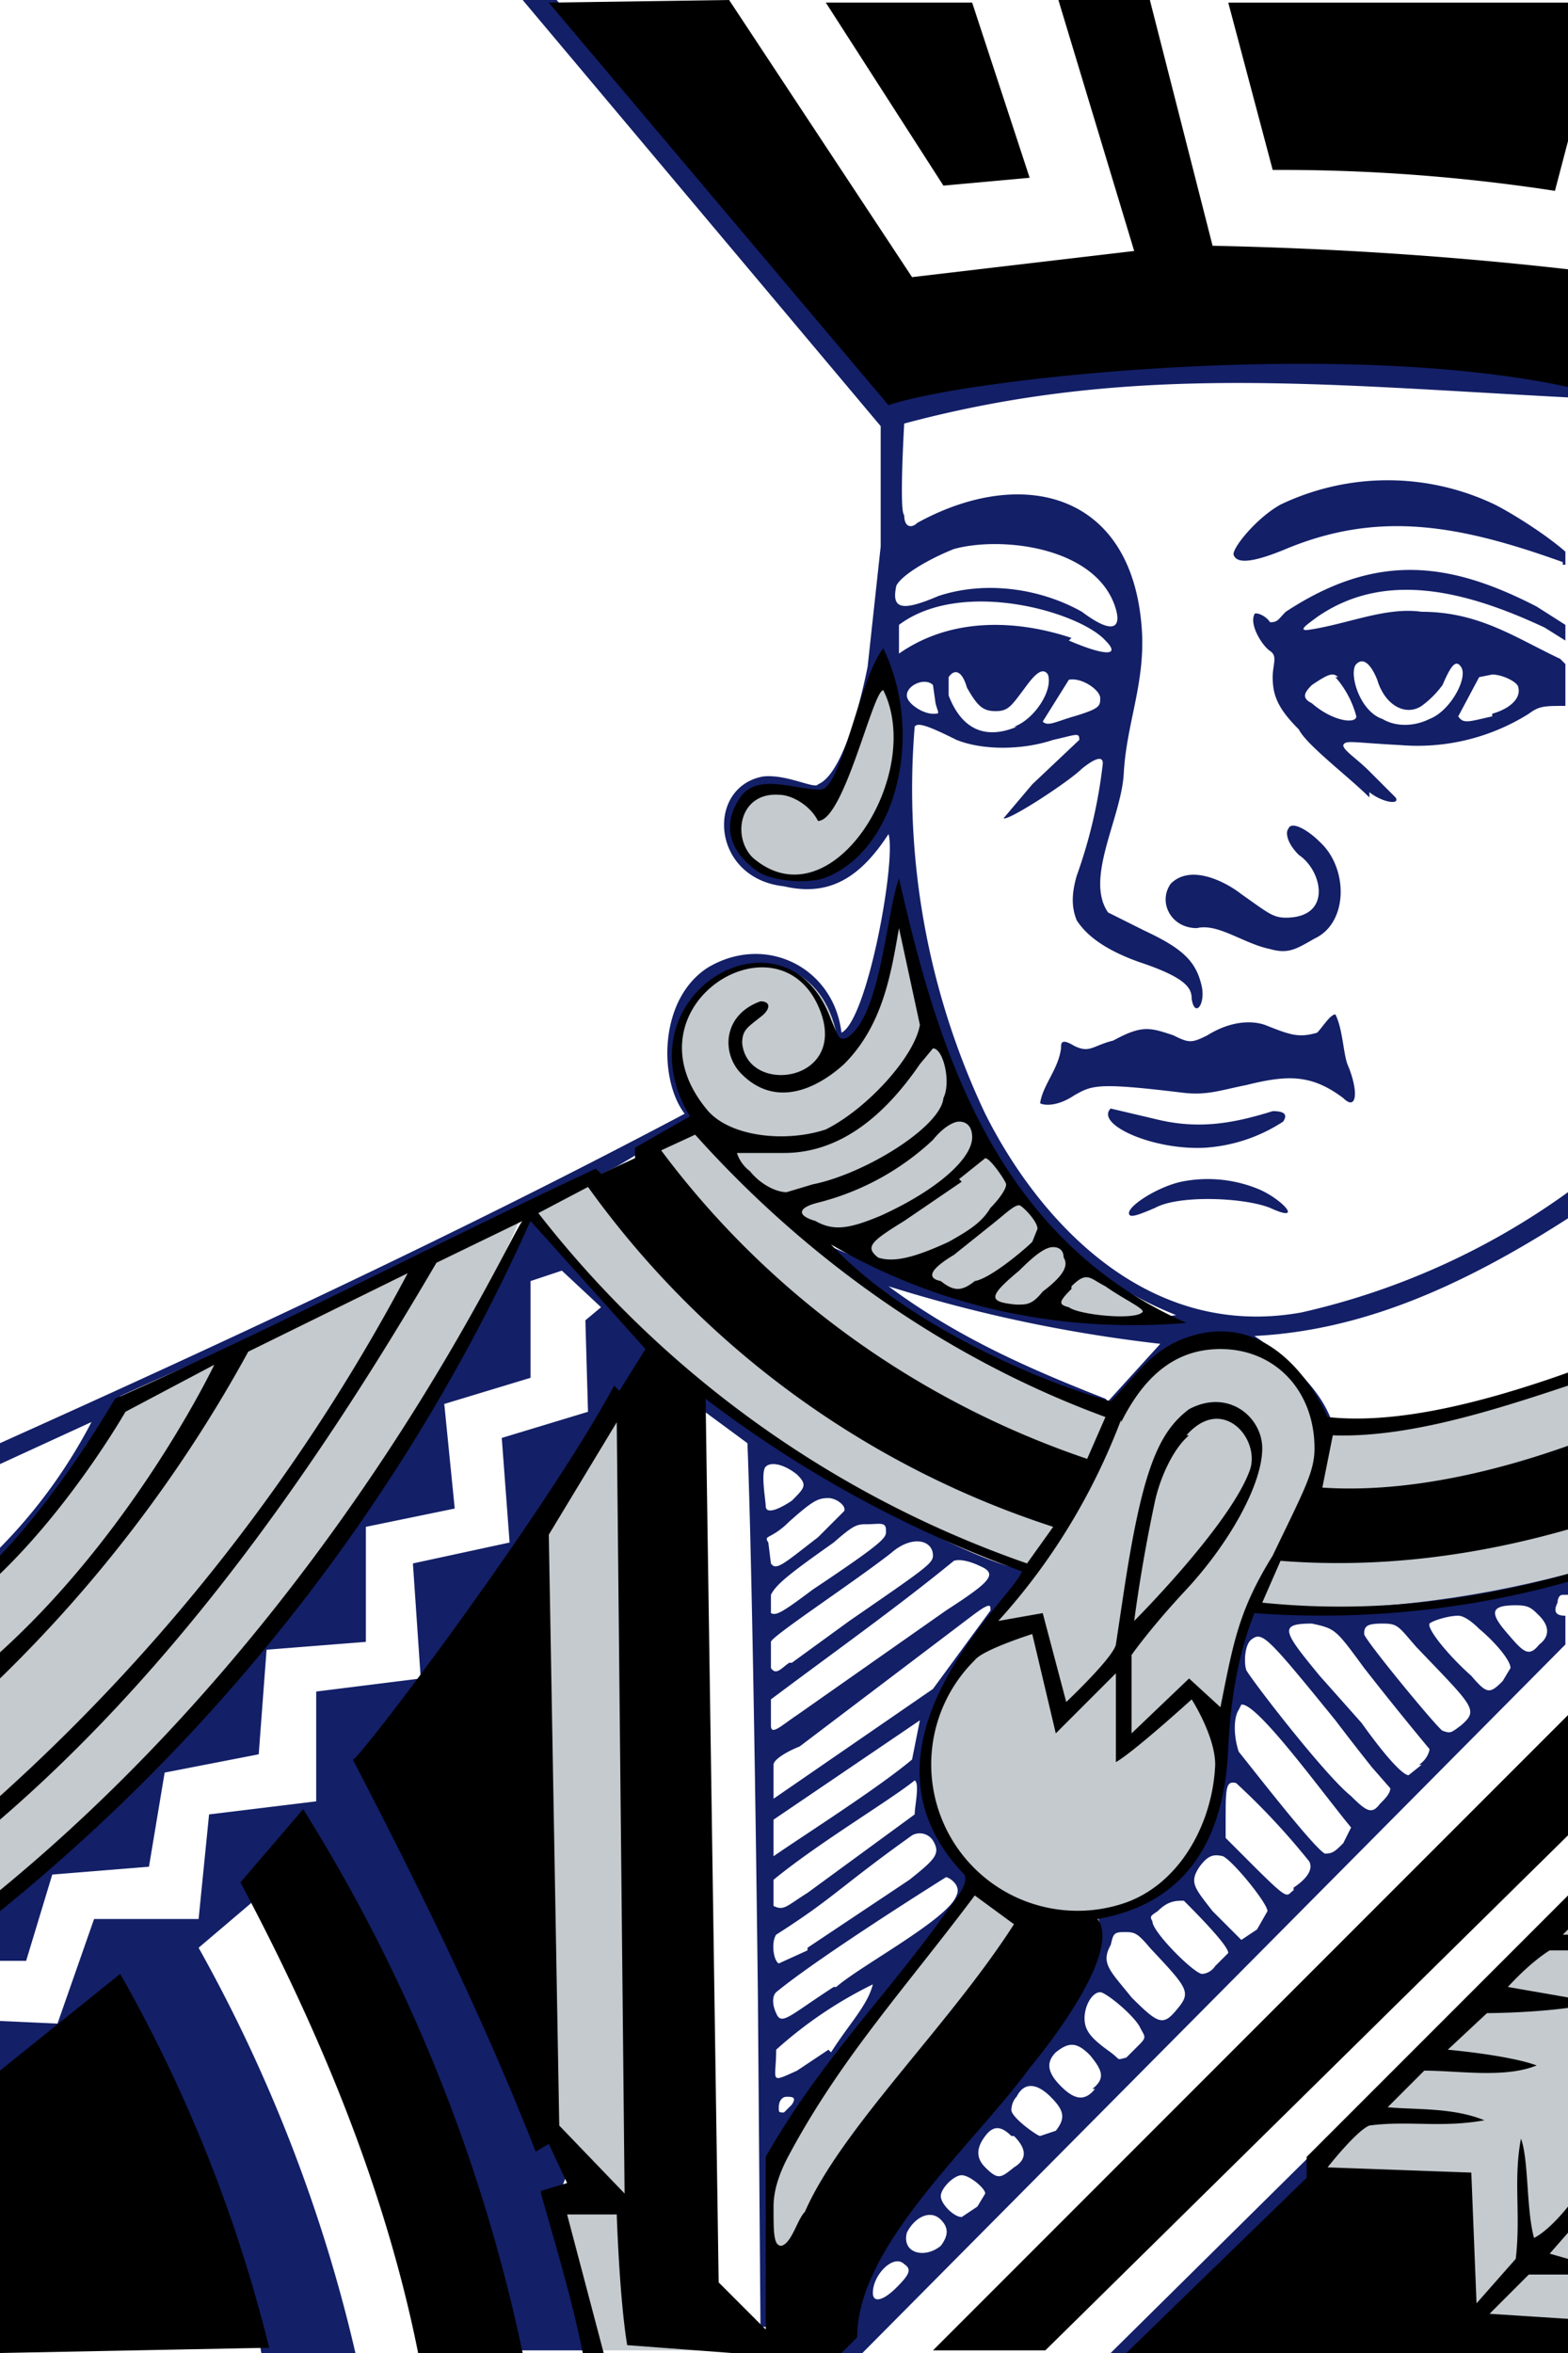 <?xml version="1.0" encoding="utf-8"?>
<svg viewBox="0 0 60 90" xmlns="http://www.w3.org/2000/svg">
  <path d="M31.4 30.3c-4.2-1.1-4.2 3.2-1 3.3 3.5.3 5-5.7 3.4-8 0 0-1.5 4.4-2.4 4.7zm-27.7 24L0 56v-.8c8.9-4 17.7-8.1 26.2-12.6-1-1.3-1-4.4.9-5.6 2.2-1.3 4.8 0 5.1 2.5 1-.5 2.1-6.6 1.8-7.6-1.1 1.7-2.3 2.4-4 2-2.8-.3-3-3.8-.8-4.2.9-.1 2 .5 2.1.3 1-.4 1.7-3.5 1.9-4.5l.5-4.6v-4.6L20 0h1.3L34 15c0-.6 17.7-2.8 26-.3v.5c-9.6-.5-16.8-1.3-25.4 1 0 0-.2 3.4 0 3.5 0 .5.3.5.5.3 4-2.2 8.3-1.2 8.6 4.2.1 2-.6 3.5-.7 5.4-.1 1.7-1.5 4-.6 5.3l1.4.7c1.5.7 2 1.2 2.2 2.2.1.7-.3 1.1-.4.4 0-.4-.2-.8-2-1.4-1.7-.6-2.2-1.3-2.4-1.6-.2-.5-.2-1 0-1.7a19 19 0 001-4.3c0-.3-.3-.2-.8.2-.5.5-2.8 2-3 1.9l1.1-1.3 1.8-1.7c0-.3-.1-.2-1 0-1.2.4-2.7.4-3.7 0-1-.5-1.5-.7-1.6-.5a29 29 0 002.7 14.8c1.9 3.8 6 8.7 12.1 7.6A27.9 27.8 0 0060 45.6v1c-4.2 2.7-8 4.3-12 4.5 0 0 2.5 1.6 3 3.4-3-4.5-5.7-3.4-8.6-.7-3.5-1.8-5.8-1.4-11-6.3 0 0 8 3.8 13.6 2.8-5-2-8.9-6.6-10.6-16.2-.3 1.9-1 5.7-2.2 6.1-1.7-6.3-8.2-2.6-5.6 2.5C20 47.3 12 50 4.6 53.4c0 0-.8 2.6-4.6 6.4v-.6a20 20 0 003.6-5zM12 70.6c-1-1-2.4 2.2-2.4 2.2l-2 1.7c2.8 5 4.8 10.3 6 15.5H10A39.6 39.5 0 004.6 76L0 80v-2.7l2.2.1 1.4-4h4l.4-4 4.1-.5v-4.2l4-.5-.3-4.4 3.7-.8-.3-4 3.3-1-.1-3.5.6-.5-1.5-1.4-1.2.4v3.7l-3.3 1 .4 4-3.4.7v4.4l-3.8.3-.3 4-3.6.7-.6 3.6-3.7.3L1 75H0v-2.2a87.2 87.1 0 0020.3-26.2c.3.3 3.4 3.4 4.7 5.1L14 67.5c2.5 5 5 9.5 6.6 13.9.3.7 1 .6 1.1 1.2.2.6-.5 1.3-.4 2l1.2 5.3h-3.1A64.3 64.2 0 0012 70.5zm30.4-17l2-2.2A55.7 55.7 0 0134 49.2c2.7 2 5.5 3.2 8.3 4.3zm-22.1-7zm12.4 42.6c.2-1.3.5-3 2-4.9 1.8-2 3.8-4 5-5.8 1.8-2.2 2.7-4.2 2.3-5.2 2.5-.4 4.7-2.6 4.8-6.5a14 14 0 011.2-5.2s5.2-.2 12-2.2v1.6h-.2c-.2 0-.2.3-.2.3-.2.4 0 .5.3.5v1.1L33 90h-1zm1.6-1.7c.5-.5.6-.7.3-.9-.4-.4-1.2.4-1.2 1.1 0 .4.4.3.9-.2zm1.7-1.6c.3-.4.3-.7 0-1-.4-.4-1-.1-1.3.5-.2.8.7 1 1.3.5zm1.4-1.5l.3-.5c0-.2-.6-.7-.9-.7-.3 0-.8.5-.8.8 0 .3.5.8.8.8l.6-.4zm1.3-2.7c-.4-.4-.7-.4-1 0s-.4.8 0 1.2c.5.5.6.4 1.1 0 .5-.3.5-.7 0-1.2zm1.7-.2c.4-.5.3-.8-.2-1.3s-1-.6-1.3 0c-.2.2-.2.5-.2.5 0 .3 1 1 1.1 1l.6-.2zm1.4-1.6c.5-.4.4-.7-.1-1.3-.5-.5-.8-.5-1.3-.1-.4.4-.3.8.2 1.3s.9.6 1.3.1zm1.8-1.7c.3-.3.2-.3 0-.7-.3-.5-1.3-1.3-1.5-1.3-.3 0-.6.5-.6 1s.3.8 1 1.3c.4.3.2.3.6.2l.5-.5zm1.4-1.3c.6-.7.5-.8-1-2.4-.5-.6-.6-.6-1-.6s-.4.1-.5.5c-.4.7 0 1 .8 2 1 1 1.2 1.1 1.7.5zm1.5-1.7l.5-.5c0-.3-1.3-1.6-1.7-2-.3 0-.6 0-1 .4-.3.2-.3.2-.2.4 0 .4 1.6 2 1.9 2 0 0 .3 0 .5-.3zm1.6-1.4l.4-.7c0-.3-1.3-1.9-1.7-2.1-.4-.1-.6 0-.9.4-.4.6-.2.8.5 1.7l1.1 1.1.6-.4zm1.4-1.6c.3-.2.8-.6.6-1a27.1 27.1 0 00-2.8-3c-.4-.1-.4.2-.4 1.5v.6l1 1c1.5 1.5 1.3 1.2 1.6 1zm1.9-1.7l.3-.6c-1-1.2-3.6-4.8-4.2-4.7l-.1.2c-.2.3-.2 1 0 1.6.8 1 2.9 3.7 3.3 3.9.3 0 .4-.1.7-.4zm1.4-1.5c.2-.2.4-.4.4-.6l-.7-.8a98.2 98.1 0 01-1.4-1.8c-2.6-3.2-2.8-3.4-3.2-3.1-.3.2-.3 1-.2 1.2.3.5 3 4 4 4.8.6.6.8.7 1.1.3zm1.5-1.5c.3-.2.4-.5.4-.6a134.2 134 0 01-2.5-3.1c-1.1-1.5-1.1-1.5-2-1.7-1.3 0-1.1.3.3 2l1.6 1.8c1 1.4 1.6 2 1.8 2l.5-.4zm1.6-1.5c.7-.6.5-.7-1.7-3-.7-.8-.7-.9-1.3-.9s-.7.1-.7.4c0 .2 2.8 3.6 3 3.7.3.1.3.1.7-.2zm1.6-1.7l.3-.5c0-.3-.6-1-1.2-1.5-.3-.3-.6-.5-.8-.5-.4 0-1 .2-1.1.3-.1.2.7 1.2 1.6 2 .6.7.7.7 1.2.2zm1.4-1.4c.4-.3.4-.7 0-1.1-.3-.3-.4-.4-.9-.4-1 0-1 .3-.3 1.1.6.7.8.9 1.2.4zm-29.3 6.6V71c1-.7 4-2.6 5.3-3.7l.3-1.5-5.6 3.8zm8.3-8c0-.2-.3 0-.7.3l-6.6 5c-.5.2-1 .5-1 .7v1.3l6.1-4.2 2.2-3zM37.3 72s-5.9 7.1-7.8 10.7V89h-.4L29 76.2c-.2-16.8-.4-21-.4-21l-1.9-1.4v-.6s8.5 6 12.6 6.9c-3 4.7-5.8 6.6-2 12zm-7 8.5c.2-.3 0-.3-.2-.3s-.3.2-.3.4 0 .2.2.2l.3-.3zm1.5-2c.7-1.1 1.4-1.8 1.6-2.6a16 16 0 00-3.7 2.5c0 1.2-.3 1.3.8.8l1.2-.8zM32 76c.9-.8 4.3-2.6 4.6-3.5.2-.4-.3-.7-.4-.7 0 0-4.8 3-6.5 4.4-.2.2-.1.6 0 .8.2.5.5.1 2.2-1zm-1.1-1.5l3.9-2.6c1-.8 1.2-1 .9-1.5a.6.6 0 00-.8-.2c-2.8 2-3 2.4-5.2 3.8-.2.3-.1 1 .1 1.1l1.1-.5zm0-2.1l4.1-3c0-.3.2-1.2 0-1.3-1 .8-3.7 2.4-5.4 3.8v1c.4.2.5 0 1.3-.5zm-.4-6.8l5.7-4c1.7-1.1 2-1.4 1.3-1.7-.2-.1-.7-.3-1-.2-2.2 1.8-4.6 3.5-7 5.3v1c0 .4.4 0 1-.4zm-.2-2l2.2-1.6c2.9-2 3.2-2.2 3.2-2.5 0-.6-.8-.8-1.6-.1-1.4 1.1-4.6 3.2-4.6 3.4v1c.2.3.4 0 .7-.2zm.8-2.8c3-2 2.8-2 2.8-2.3 0-.3-.3-.2-.7-.2s-.5 0-1.3.7c-1.7 1.2-2.2 1.6-2.4 2v.7c.2.1.4 0 1.6-.9zm.2-2l1-1c.1-.2-.3-.5-.6-.5-.4 0-.6.1-1.5.9-.7.7-1 .5-.8.8l.1.8c.2.3.5 0 1.8-1zm-.8-2.4c-.5-.4-1-.5-1.2-.3-.2.2 0 1.3 0 1.5 0 .3.4.2 1-.2.5-.5.6-.6.2-1zm12.7-10c0-.3 1.1-1 2-1.2a5.1 5.1 0 013 .3c.9.4 1.7 1.3.4.7-1-.4-3.5-.5-4.4 0-.7.3-1 .4-1 .2zm-.7-4l1.7.4c1.6.4 2.9.2 4.5-.3.4 0 .6.1.4.4a6.2 6.2 0 01-3 1c-2 .1-4.2-.9-3.6-1.5zm-2.7-.2c.1-.7.7-1.3.8-2.1 0-.2 0-.4.5-.1.6.3.7 0 1.5-.2 1.1-.6 1.4-.5 2.3-.2.6.3.7.3 1.3 0 .8-.5 1.6-.6 2.2-.4 1 .4 1.3.5 2 .3.2-.2.5-.7.7-.7.3.6.3 1.6.5 2 .4 1 .3 1.7-.2 1.2-1.2-.9-2.1-.9-3.7-.5-1 .2-1.5.4-2.4.3-3.3-.4-3.5-.3-4.2.1-.6.4-1.1.4-1.3.3zm8.8-5.9c-1-.2-2-1-2.8-.8-1 0-1.5-1-1-1.7.8-.8 2.2 0 2.7.4 1 .7 1.2.9 1.7.9 1.8 0 1.4-1.8.5-2.4-.5-.5-.5-.9-.4-1 .1-.3.7 0 1.2.5 1.1 1 1.1 3.1-.2 3.7-.7.4-1 .6-1.7.4zm3.8-5.8c-.8-.8-2.4-2-2.7-2.6-.8-.8-1-1.3-1-2 0-.5.2-.8-.1-1-.3-.2-.8-1-.6-1.4 0-.1.4 0 .6.3.3 0 .3-.1.6-.4 3.5-2.3 6.3-1.9 9.6-.2l1.1.7v.6l-.8-.5c-3-1.4-6.1-2.2-8.7-.4-.4.3-.7.5-.4.5 1.5-.2 3-.9 4.4-.7 2.2 0 3.6 1 5.3 1.8l.2.2V27c-.8 0-1 0-1.4.3a8 8 0 01-4.9 1.2c-1.9-.1-2.1-.2-2.2 0 0 .2.5.5 1 1l1 1c.2.3-.5.2-1-.2zm-1.2-4.6c-.2-.2-.4-.1-1 .3-.3.3-.4.5 0 .7.8.7 1.7.8 1.7.5a3.7 3.7 0 00-.8-1.5zm3.5 1.6c.8-.3 1.5-1.6 1.2-2-.2-.3-.4 0-.7.7a3.7 3.7 0 01-.8.8c-.6.4-1.4 0-1.7-1-.2-.5-.5-.9-.8-.6-.3.3.1 1.8 1 2.1.5.3 1.2.3 1.8 0zm2.4-.2c.7-.2 1.1-.6 1-1 0-.2-.6-.5-1-.5l-.5.1-.8 1.5c.2.3.4.2 1.3 0zm2.7-5.8c-3.9-1.4-7-2-10.6-.5-1.2.5-1.9.6-2 .2 0-.3.9-1.4 1.8-1.9a9.5 9.5 0 018.2 0c.6.3 1.9 1.1 2.7 1.8v.5h-.1zm-21 6.3c.8-.3 1.5-1.4 1.3-2-.2-.3-.5 0-.8.4-.6.8-.7 1-1.2 1s-.7-.2-1.1-.9c-.2-.7-.5-.7-.7-.4v.7c.5 1.3 1.4 1.7 2.6 1.2zm2.3-.4c1-.3 1-.4 1-.7 0-.3-.7-.8-1.2-.7l-1 1.6c.2.2.5 0 1.2-.2zm-5.3-.5l-.1-.7c-.3-.3-1 0-1 .4 0 .3.6.7 1 .7.3 0 .2 0 .1-.4zm5.1-2.4c1.4.6 2 .6 1.4 0-1-1.1-5.5-2.4-7.9-.6V25c2-1.4 4.5-1.3 6.6-.6zM36.5 21c-1 .4-2 1-2.2 1.4-.2.9.2 1 1.6.4 1.8-.6 3.9-.3 5.5.6 1.2.9 1.5.6 1.3-.1-.7-2.4-4.4-2.8-6.2-2.3zM60 73.6C54.3 79 49.2 84.3 43.5 90h-1L60 72.7z" fill="#131f67"/>
  <path d="M 48 61.5 C 47.2 63.1 46.9 65.1 46.7 66.9 C 46.8 73.7 39.4 74.1 39.4 73.3 C 39.4 73.3 35.9 79.4 29.6 86.5 C 29.4 86.5 28.8 84.2 30.6 81.2 C 32.9 77.2 37.5 72.2 37.3 72.1 C 32.7 66.7 38.3 62.1 39.3 60.1 C 31.695 57.454 25.048 52.617 20.2 46.2 C 22.6 45.2 24.7 43.9 27.2 43.2 C 22.8 37.2 31.6 34.1 32.1 40.2 C 33.9 39.2 33.7 36.6 34.3 34.7 C 34.3 34.7 35.7 39.9 37.6 43.5 C 39 46.8 43.9 50.1 44.2 50.1 C 43.7 51.6 32 48.6 31.8 47.1 L 31.8 48.2 C 35.085 50.529 38.645 52.443 42.4 53.9 C 44.4 51.9 48.1 48.7 50.8 54.5 C 53.9 54.5 57.1 53.6 60 52.5 L 60 60.2 C 56.2 61.2 52.2 61.7 48 61.5 Z M 33.7 26 C 35.3 28.5 33.7 33.3 30.7 33.6 C 27.1 33.8 27.1 28.3 31.3 30.9 C 32.3 30.9 33.3 26.1 33.7 26 Z M 4.7 53.6 L 20 46.4 C 15.581 56.664 8.715 65.693 0 72.7 L 0 59.7 C 2 57.6 4.7 53.7 4.7 53.7 L 4.7 53.6 Z M 26.4 87.3 L 29.2 89.9 L 22.4 89.9 C 22 86.7 21.6 84.4 21.4 84.4 C 22.4 83.2 21.1 81.9 21 80.4 C 20.8 73.2 20.8 58.2 20.8 58.2 L 23.7 53.8 C 23.7 53.8 24.7 82.7 26.4 87.4 L 26.4 87.3 Z M 50.3 82.7 C 50.3 82.7 55.508 77.6 60.008 73.3 L 60.036 90 L 56.5 90 C 54.148 87.824 52.066 85.373 50.3 82.7 Z" style="fill: rgb(196, 202, 206);"/>
  <path d="M0 90V79.2l4.6-3.7a56.3 56.3 0 015.7 14.3zM27.9 0l7 10.6 8.5-1L40.5 0H44l2.4 9.4c4.7.1 9.2.4 13.6.9v4.5c-8.8-1.9-23.2-.3-26 .7L21 .1zm20.8 6.5L47 .1h13v5.3l-.5 1.9a69 69 0 00-10.8-.8zm-9.3.3l-3.3.3-4.5-7h5.6zM50 83.2v-.7l10-10v1.3l-.2.2h.2v.6h-.7c-.8.5-1.6 1.4-1.6 1.4l2.3.4v.4c-1.5.2-3.1.2-3.1.2l-1.5 1.4s2.3.2 3.4.6c-1.2.5-3 .2-4.3.2l-1.4 1.4c1 .1 2.5 0 3.7.5-1.7.3-2.9 0-4.4.2-.5.2-1.6 1.6-1.6 1.6l5.5.2.2 5 1.5-1.7c.2-1.7-.1-3 .2-4.6.3.8.2 2.7.5 3.8.4-.2.9-.7 1.3-1.2v1l-.7.8.7.2v.6h-1.5L57 88.5l3.1.2V90H43.1l6.9-6.7zm-29.3.6l1-.3L21 82l-.5.3c-2-5.1-4.4-10-7-15 .1.2 7.3-9.3 10-14.3l.2.2 1-1.6-4.4-4.9A71.7 71.7 0 010 73.1v-.8c13.4-11 19.7-25.5 20-25.6l-3.3 1.6c-4.1 7-9.5 15.1-16.7 21.3v-.9a72.7 72.7 0 0015.6-20l-6.1 3A52.7 52.7 0 010 64.2v-1c5.2-4.7 8.2-11 8.2-11L4.8 54s-2 3.5-4.8 6.2v-.7c2.4-2.5 4.4-6 4.4-6 6.3-2.8 12.2-5.9 18.4-8.8l.2.2 1.3-.6v-.4l2.1-1.2c-2.8-4.7 3.7-8.4 5.4-3.7.3.7.3.8.6.7 1.3-.8 1.5-4.7 2-6.1 1.4 6.1 3.5 13.7 11 17-4.8.4-9.5-.6-13.6-3 2.5 2.7 7.2 5 10.7 6 1-1 1.5-1.9 2.8-2.4 3.7-1.4 5.5 3 5.5 3 2.7.3 6.1-.6 9.2-1.7v.5c-3 1-6.2 2-9 1.9l-.4 2c3 .2 6.3-.5 9.4-1.6v3.2c-3.5 1-7.2 1.5-11 1.2l-.7 1.6c3.9.4 7.8 0 11.7-1.1v.3c-3.9 1.1-8 1.5-12 1.2-.6 1.5-.9 3.2-1 5.1-.1 2.7-1 5.9-5 6.6.8 1.1-1.2 4-2.6 5.7-2.2 3-6.6 6.8-6.6 10.3l-.7.7H28V90l-4-.3c-.3-1.8-.4-5-.4-5h-1.9l1.4 5.3h-.8c-.4-2-1-4-1.6-6.1zm-7-16.4zm17.8-33.8c-.7.2-1.8.1-2.4-.2-1.1-.7-1.6-1.8-.7-3 .7-.8 2-.2 3-.2.8 0 1.5-4.3 2.4-5.4 1.6 3.3.5 7.8-2.3 8.8zm-.2-2.2c-.3-.6-1-1-1.5-1-1.5-.1-1.8 1.6-1 2.4 3 2.6 6.6-3.2 5-6.4-.4 0-1.5 5-2.5 5zm3.1 4.1c-.3 1.7-.6 3.7-2.1 5.2-1.1 1-2.7 1.7-4 .3-.7-.8-.6-2.2.8-2.7.4 0 .4.3 0 .6-.5.4-.7.5-.7 1 .2 2 4 1.5 3-1.2-1.5-4-7.7-.2-4.3 3.8.9 1 3 1.2 4.5.7 1.6-.8 3.4-2.8 3.6-4l-.8-3.7zm.8 5.2c-1.3 1.9-3 3.4-5.2 3.4h-1.8s.1.4.5.7c.4.5 1 .8 1.4.8l1-.3c2-.4 4.9-2.2 5-3.3.3-.6 0-1.9-.4-1.9l-.5.6zm.5 2.9a10 10 0 01-4.4 2.4c-.8.2-.8.5-.1.7.7.4 1.3.3 2.5-.2 2.2-1 3.5-2.2 3.5-3 0-.4-.2-.6-.5-.6-.2 0-.6.2-1 .7zm-10.4.4c4.1 5.5 9.8 9.6 16.3 11.8l.7-1.6c-6-2.2-11.4-6-15.7-10.8zm11.5 1.2l-2.2 1.5c-1.3.8-1.5 1-1 1.4.6.2 1.4 0 2.7-.6.9-.5 1.3-.8 1.6-1.3.3-.3.6-.7.6-.9 0-.1-.6-1-.8-1l-1 .8zm-16.2 1.2a40.6 40.6 0 0018.7 13.4l1-1.4a35.3 35.3 0 01-17.8-13zm17.4.4L36.5 48c-1 .6-1 .9-.5 1 .5.4.8.4 1.3 0 .6-.1 1.9-1.2 2.2-1.5l.2-.5c0-.3-.6-.9-.7-.9-.2 0-.5.3-1 .7zm1 1.8c-1.2 1-1.2 1.2-.1 1.3.4 0 .6 0 1-.5.8-.6 1-1 .8-1.3 0-.3-.2-.4-.4-.4-.3 0-.7.3-1.3.9zm2 .7c-.5.5-.5.6-.1.7.4.3 2.5.5 2.8.2.2-.1-.7-.5-1.4-1-.6-.3-.7-.6-1.3 0zm1.9 5c-1.1 2.9-2.7 5.5-4.7 7.7l1.7-.3.9 3.4s1.8-1.7 1.9-2.2l.3-2c.7-4.6 1.3-6.1 2.5-7 1.5-.8 2.8.3 2.8 1.5 0 1.4-1.3 3.7-3 5.5-1.3 1.4-2 2.4-2 2.4v3l2.2-2.1 1.2 1.1c.5-2.5.7-3.7 2-5.8 1.2-2.5 1.6-3.2 1.6-4.1 0-2.2-1.5-3.8-3.6-3.8-1.7 0-2.9 1-3.8 2.8zm-15.4 33l1.8 1.8v-6.6c2-3.5 4.2-5.7 6.5-8.8.7-1 1.3-1.6 1.1-2-4.8-5 2-10.7 2.2-11.6A45.2 45.2 0 0127 53.5zm18-32.4c-.6.5-1.1 1.6-1.3 2.5a60 60 0 00-.8 4.6s3.6-3.6 4.4-5.7c.5-1.2-1-3-2.4-1.4zM21 58.7l.4 22.6 2.5 2.6-.3-29.5zm18.5 3.8s-1.9.6-2.2 1a5.6 5.6 0 005.7 9.3c2.1-.7 3.4-3 3.5-5.3 0-1.1-.9-2.5-.9-2.5s-2.2 2-2.9 2.4V64l-2.3 2.3zm-27.9 6.7A64 64 0 0120 90H16c-1.2-6-3.6-12-6.8-18zm25.7 3.3c-2.7 3.6-5.2 6.3-7.2 10.1-.3.6-.5 1.2-.5 1.8 0 1 0 1.5.3 1.5.4-.1.6-1 .9-1.3 1.4-3.2 5.5-7.1 8-11zM60 70.2L40 89.9h-4.3L60 65.6z"/>
</svg>